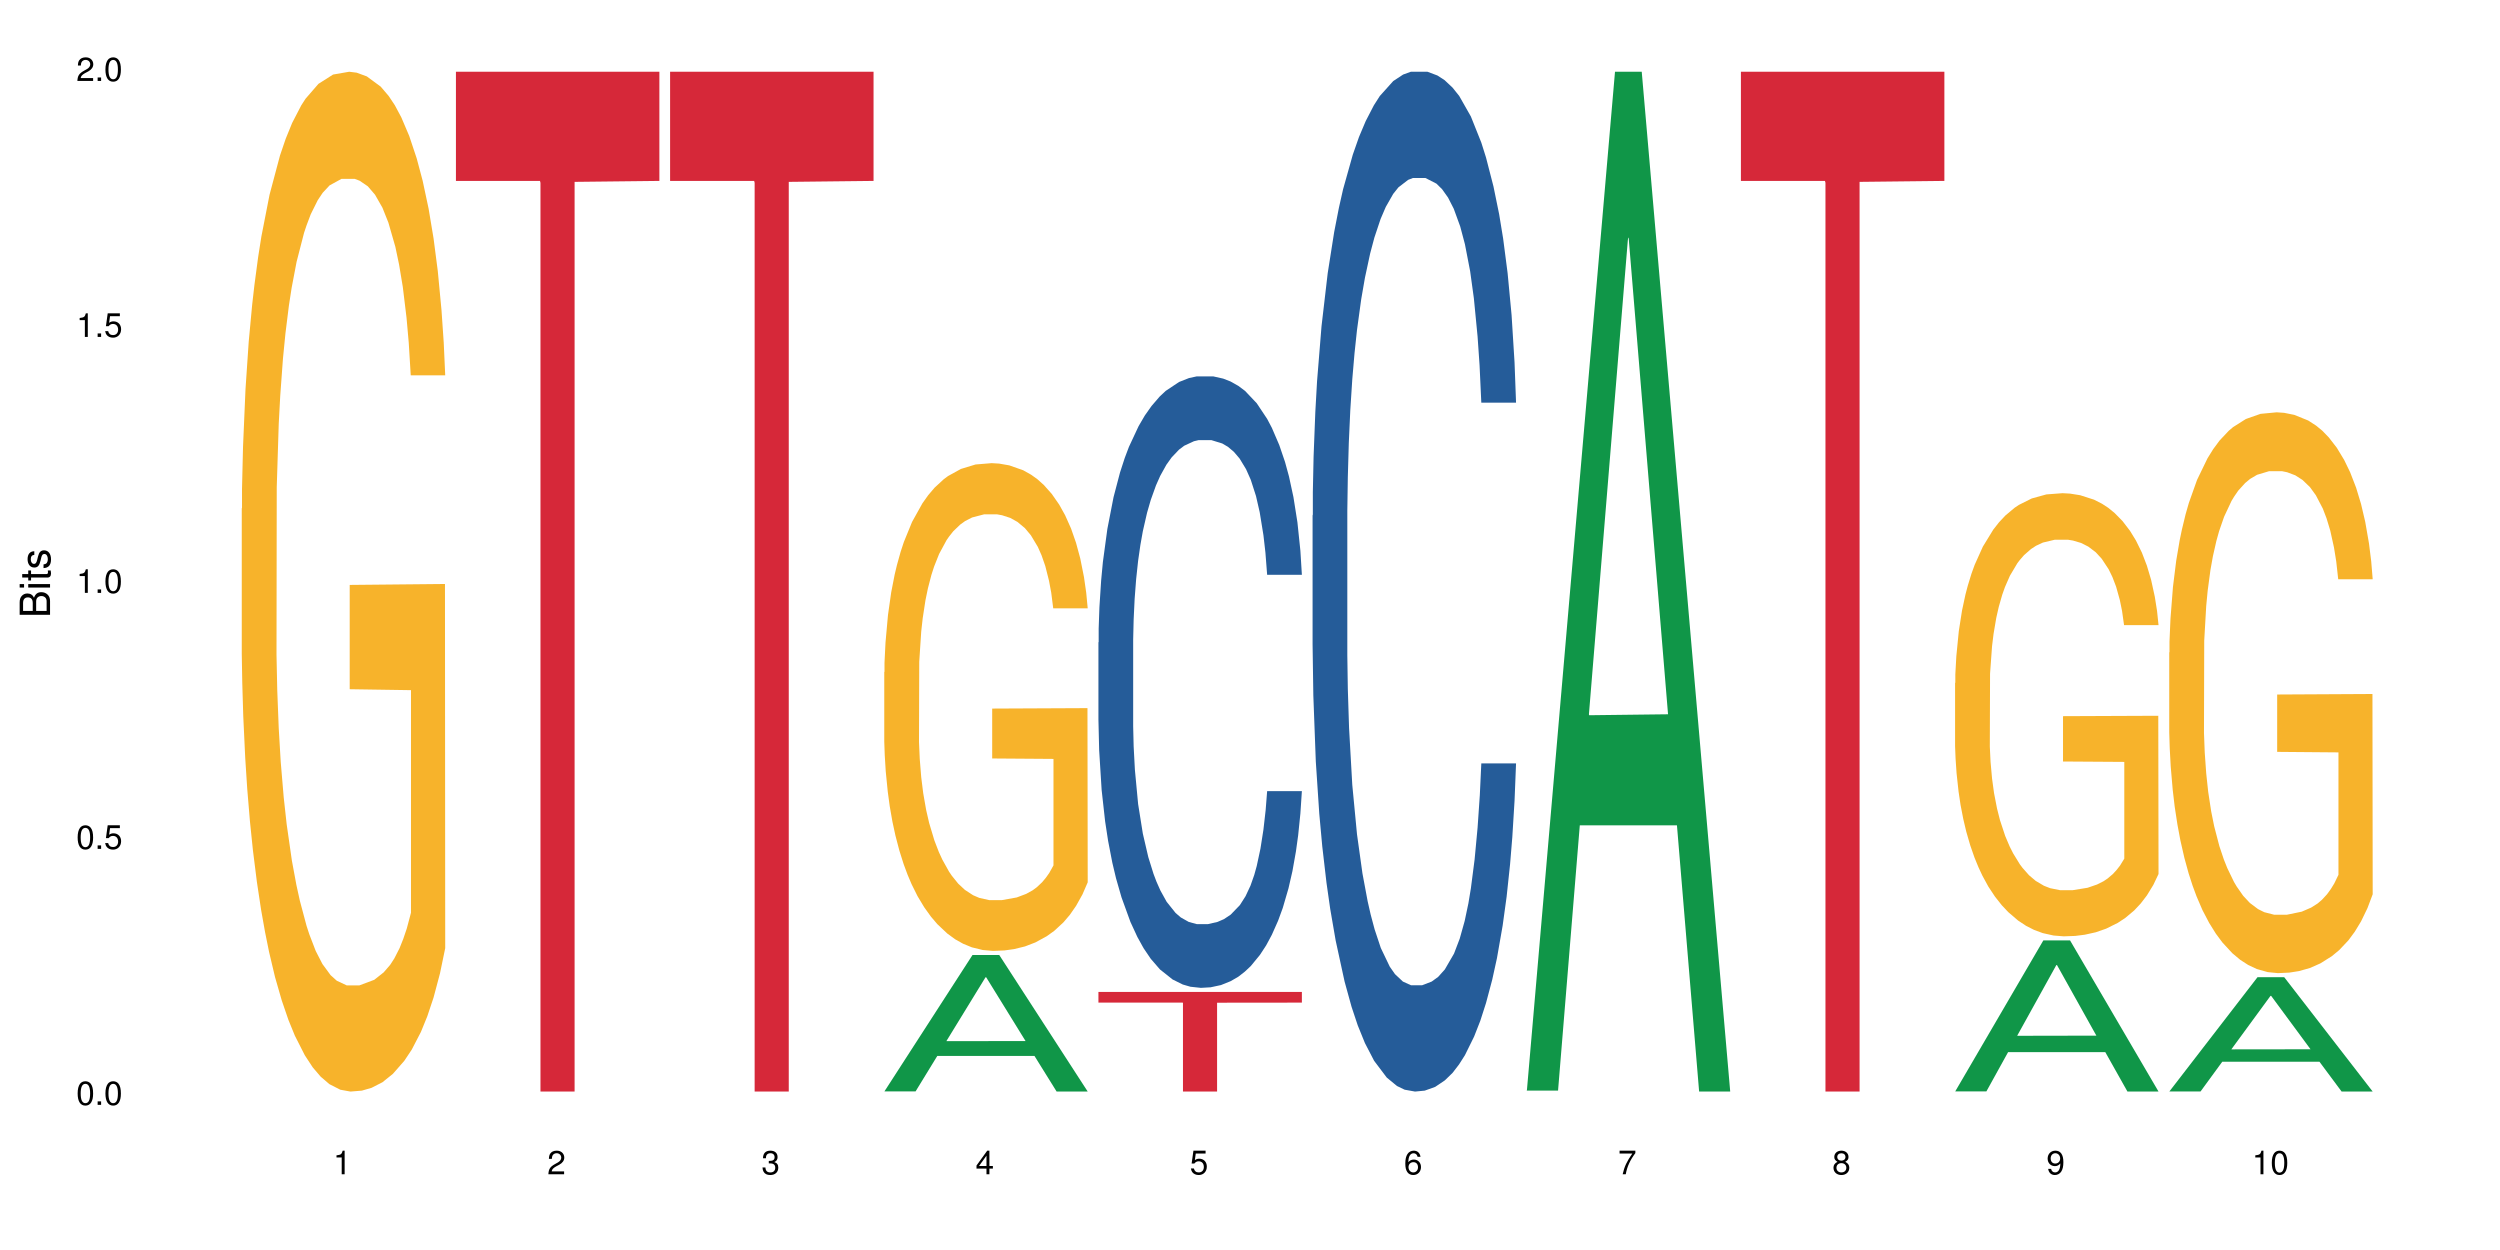 <?xml version="1.0" encoding="UTF-8"?>
<svg xmlns="http://www.w3.org/2000/svg" xmlns:xlink="http://www.w3.org/1999/xlink" width="720pt" height="360pt" viewBox="0 0 720 360" version="1.1">
<defs>
<g>
<symbol overflow="visible" id="glyph0-0">
<path style="stroke:none;" d=""/>
</symbol>
<symbol overflow="visible" id="glyph0-1">
<path style="stroke:none;" d="M 2.641 -6.797 C 2 -6.797 1.422 -6.531 1.078 -6.047 C 0.641 -5.453 0.406 -4.547 0.406 -3.297 C 0.406 -1 1.188 0.219 2.641 0.219 C 4.078 0.219 4.859 -1 4.859 -3.234 C 4.859 -4.562 4.656 -5.438 4.203 -6.047 C 3.844 -6.531 3.281 -6.797 2.641 -6.797 Z M 2.641 -6.047 C 3.547 -6.047 4 -5.125 4 -3.312 C 4 -1.375 3.562 -0.484 2.625 -0.484 C 1.734 -0.484 1.281 -1.422 1.281 -3.281 C 1.281 -5.141 1.734 -6.047 2.641 -6.047 Z M 2.641 -6.047 "/>
</symbol>
<symbol overflow="visible" id="glyph0-2">
<path style="stroke:none;" d="M 1.828 -1 L 0.828 -1 L 0.828 0 L 1.828 0 Z M 1.828 -1 "/>
</symbol>
<symbol overflow="visible" id="glyph0-3">
<path style="stroke:none;" d="M 4.562 -6.797 L 1.062 -6.797 L 0.547 -3.094 L 1.328 -3.094 C 1.719 -3.562 2.047 -3.734 2.578 -3.734 C 3.484 -3.734 4.062 -3.109 4.062 -2.094 C 4.062 -1.125 3.484 -0.531 2.578 -0.531 C 1.828 -0.531 1.375 -0.906 1.188 -1.672 L 0.328 -1.672 C 0.453 -1.109 0.547 -0.844 0.75 -0.594 C 1.125 -0.078 1.828 0.219 2.594 0.219 C 3.969 0.219 4.922 -0.781 4.922 -2.219 C 4.922 -3.562 4.031 -4.484 2.719 -4.484 C 2.25 -4.484 1.859 -4.359 1.469 -4.062 L 1.734 -5.969 L 4.562 -5.969 Z M 4.562 -6.797 "/>
</symbol>
<symbol overflow="visible" id="glyph0-4">
<path style="stroke:none;" d="M 2.484 -4.844 L 2.484 0 L 3.328 0 L 3.328 -6.797 L 2.766 -6.797 C 2.469 -5.75 2.281 -5.609 0.984 -5.453 L 0.984 -4.844 Z M 2.484 -4.844 "/>
</symbol>
<symbol overflow="visible" id="glyph0-5">
<path style="stroke:none;" d="M 4.859 -0.828 L 1.281 -0.828 C 1.359 -1.391 1.672 -1.75 2.5 -2.234 L 3.469 -2.75 C 4.406 -3.266 4.906 -3.969 4.906 -4.812 C 4.906 -5.375 4.672 -5.906 4.266 -6.266 C 3.859 -6.625 3.375 -6.797 2.719 -6.797 C 1.859 -6.797 1.219 -6.5 0.844 -5.922 C 0.609 -5.562 0.5 -5.125 0.484 -4.438 L 1.328 -4.438 C 1.359 -4.906 1.406 -5.188 1.531 -5.406 C 1.75 -5.812 2.188 -6.062 2.703 -6.062 C 3.469 -6.062 4.031 -5.516 4.031 -4.781 C 4.031 -4.25 3.719 -3.797 3.125 -3.438 L 2.234 -2.938 C 0.812 -2.141 0.406 -1.5 0.328 0 L 4.859 0 Z M 4.859 -0.828 "/>
</symbol>
<symbol overflow="visible" id="glyph0-6">
<path style="stroke:none;" d="M 2.125 -3.125 L 2.578 -3.125 C 3.516 -3.125 3.984 -2.703 3.984 -1.891 C 3.984 -1.031 3.469 -0.531 2.578 -0.531 C 1.656 -0.531 1.203 -0.984 1.156 -1.969 L 0.312 -1.969 C 0.344 -1.422 0.438 -1.078 0.609 -0.766 C 0.953 -0.109 1.625 0.219 2.547 0.219 C 3.953 0.219 4.859 -0.609 4.859 -1.906 C 4.859 -2.766 4.516 -3.25 3.703 -3.516 C 4.344 -3.766 4.656 -4.25 4.656 -4.938 C 4.656 -6.109 3.875 -6.797 2.578 -6.797 C 1.203 -6.797 0.484 -6.047 0.453 -4.609 L 1.297 -4.609 C 1.312 -5.016 1.344 -5.25 1.453 -5.453 C 1.641 -5.828 2.062 -6.062 2.594 -6.062 C 3.344 -6.062 3.797 -5.625 3.797 -4.906 C 3.797 -4.422 3.609 -4.141 3.25 -3.984 C 3.016 -3.891 2.719 -3.844 2.125 -3.844 Z M 2.125 -3.125 "/>
</symbol>
<symbol overflow="visible" id="glyph0-7">
<path style="stroke:none;" d="M 3.141 -1.625 L 3.141 0 L 3.984 0 L 3.984 -1.625 L 4.984 -1.625 L 4.984 -2.391 L 3.984 -2.391 L 3.984 -6.797 L 3.359 -6.797 L 0.266 -2.516 L 0.266 -1.625 Z M 3.141 -2.391 L 1 -2.391 L 3.141 -5.359 Z M 3.141 -2.391 "/>
</symbol>
<symbol overflow="visible" id="glyph0-8">
<path style="stroke:none;" d="M 4.781 -5.031 C 4.609 -6.141 3.891 -6.797 2.844 -6.797 C 2.094 -6.797 1.422 -6.438 1.031 -5.828 C 0.609 -5.172 0.406 -4.344 0.406 -3.094 C 0.406 -1.953 0.578 -1.234 0.984 -0.625 C 1.359 -0.078 1.953 0.219 2.703 0.219 C 3.984 0.219 4.922 -0.734 4.922 -2.078 C 4.922 -3.344 4.062 -4.234 2.844 -4.234 C 2.172 -4.234 1.641 -3.969 1.281 -3.469 C 1.281 -5.125 1.828 -6.047 2.797 -6.047 C 3.391 -6.047 3.797 -5.672 3.938 -5.031 Z M 2.734 -3.484 C 3.547 -3.484 4.062 -2.922 4.062 -2 C 4.062 -1.156 3.484 -0.531 2.703 -0.531 C 1.922 -0.531 1.328 -1.188 1.328 -2.047 C 1.328 -2.891 1.906 -3.484 2.734 -3.484 Z M 2.734 -3.484 "/>
</symbol>
<symbol overflow="visible" id="glyph0-9">
<path style="stroke:none;" d="M 4.984 -6.797 L 0.438 -6.797 L 0.438 -5.969 L 4.109 -5.969 C 2.5 -3.656 1.828 -2.234 1.328 0 L 2.219 0 C 2.594 -2.172 3.453 -4.047 4.984 -6.094 Z M 4.984 -6.797 "/>
</symbol>
<symbol overflow="visible" id="glyph0-10">
<path style="stroke:none;" d="M 3.75 -3.578 C 4.453 -4 4.688 -4.344 4.688 -4.984 C 4.688 -6.047 3.844 -6.797 2.641 -6.797 C 1.438 -6.797 0.594 -6.047 0.594 -4.984 C 0.594 -4.359 0.828 -4.016 1.516 -3.578 C 0.734 -3.203 0.359 -2.641 0.359 -1.891 C 0.359 -0.641 1.297 0.219 2.641 0.219 C 3.984 0.219 4.922 -0.641 4.922 -1.875 C 4.922 -2.641 4.531 -3.203 3.75 -3.578 Z M 2.641 -6.047 C 3.359 -6.047 3.812 -5.625 3.812 -4.969 C 3.812 -4.344 3.344 -3.922 2.641 -3.922 C 1.922 -3.922 1.453 -4.344 1.453 -4.984 C 1.453 -5.625 1.922 -6.047 2.641 -6.047 Z M 2.641 -3.203 C 3.484 -3.203 4.062 -2.672 4.062 -1.875 C 4.062 -1.062 3.484 -0.531 2.625 -0.531 C 1.797 -0.531 1.219 -1.078 1.219 -1.875 C 1.219 -2.672 1.797 -3.203 2.641 -3.203 Z M 2.641 -3.203 "/>
</symbol>
<symbol overflow="visible" id="glyph0-11">
<path style="stroke:none;" d="M 0.516 -1.547 C 0.672 -0.438 1.406 0.219 2.438 0.219 C 3.188 0.219 3.859 -0.141 4.266 -0.75 C 4.688 -1.406 4.891 -2.25 4.891 -3.484 C 4.891 -4.625 4.703 -5.359 4.312 -5.953 C 3.938 -6.5 3.344 -6.797 2.594 -6.797 C 1.297 -6.797 0.359 -5.844 0.359 -4.516 C 0.359 -3.25 1.234 -2.344 2.453 -2.344 C 3.094 -2.344 3.562 -2.578 4.016 -3.109 C 4 -1.453 3.469 -0.531 2.5 -0.531 C 1.906 -0.531 1.484 -0.906 1.359 -1.547 Z M 2.578 -6.062 C 3.375 -6.062 3.969 -5.406 3.969 -4.531 C 3.969 -3.688 3.375 -3.094 2.547 -3.094 C 1.734 -3.094 1.234 -3.672 1.234 -4.578 C 1.234 -5.438 1.797 -6.062 2.578 -6.062 Z M 2.578 -6.062 "/>
</symbol>
<symbol overflow="visible" id="glyph1-0">
<path style="stroke:none;" d=""/>
</symbol>
<symbol overflow="visible" id="glyph1-1">
<path style="stroke:none;" d="M 0 -0.953 L 0 -4.891 C 0 -5.719 -0.234 -6.344 -0.734 -6.797 C -1.188 -7.234 -1.812 -7.469 -2.5 -7.469 C -3.547 -7.469 -4.188 -7 -4.625 -5.875 C -4.984 -6.672 -5.641 -7.094 -6.531 -7.094 C -7.156 -7.094 -7.734 -6.859 -8.141 -6.391 C -8.562 -5.938 -8.75 -5.344 -8.75 -4.5 L -8.75 -0.953 Z M -4.984 -2.062 L -7.766 -2.062 L -7.766 -4.219 C -7.766 -4.844 -7.688 -5.203 -7.453 -5.5 C -7.219 -5.812 -6.859 -5.969 -6.375 -5.969 C -5.906 -5.969 -5.531 -5.812 -5.297 -5.5 C -5.062 -5.203 -4.984 -4.844 -4.984 -4.219 Z M -0.984 -2.062 L -4 -2.062 L -4 -4.781 C -4 -5.328 -3.859 -5.688 -3.578 -5.953 C -3.297 -6.219 -2.922 -6.359 -2.484 -6.359 C -2.062 -6.359 -1.688 -6.219 -1.406 -5.953 C -1.109 -5.688 -0.984 -5.328 -0.984 -4.781 Z M -0.984 -2.062 "/>
</symbol>
<symbol overflow="visible" id="glyph1-2">
<path style="stroke:none;" d="M -6.281 -1.797 L -6.281 -0.797 L 0 -0.797 L 0 -1.797 Z M -8.75 -1.797 L -8.75 -0.797 L -7.484 -0.797 L -7.484 -1.797 Z M -8.75 -1.797 "/>
</symbol>
<symbol overflow="visible" id="glyph1-3">
<path style="stroke:none;" d="M -6.281 -3.047 L -6.281 -2.016 L -8.016 -2.016 L -8.016 -1.016 L -6.281 -1.016 L -6.281 -0.172 L -5.469 -0.172 L -5.469 -1.016 L -0.719 -1.016 C -0.078 -1.016 0.281 -1.453 0.281 -2.234 C 0.281 -2.469 0.25 -2.719 0.188 -3.047 L -0.641 -3.047 C -0.609 -2.922 -0.594 -2.766 -0.594 -2.562 C -0.594 -2.141 -0.719 -2.016 -1.156 -2.016 L -5.469 -2.016 L -5.469 -3.047 Z M -6.281 -3.047 "/>
</symbol>
<symbol overflow="visible" id="glyph1-4">
<path style="stroke:none;" d="M -4.531 -5.25 C -5.766 -5.25 -6.469 -4.422 -6.469 -2.969 C -6.469 -1.516 -5.719 -0.562 -4.547 -0.562 C -3.562 -0.562 -3.094 -1.062 -2.734 -2.562 L -2.516 -3.484 C -2.344 -4.188 -2.094 -4.469 -1.625 -4.469 C -1.047 -4.469 -0.641 -3.875 -0.641 -3 C -0.641 -2.453 -0.797 -2 -1.062 -1.75 C -1.25 -1.594 -1.422 -1.531 -1.875 -1.469 L -1.875 -0.406 C -0.422 -0.453 0.281 -1.266 0.281 -2.922 C 0.281 -4.5 -0.5 -5.516 -1.719 -5.516 C -2.656 -5.516 -3.172 -4.984 -3.469 -3.734 L -3.703 -2.766 C -3.891 -1.953 -4.156 -1.609 -4.594 -1.609 C -5.172 -1.609 -5.547 -2.125 -5.547 -2.938 C -5.547 -3.75 -5.203 -4.172 -4.531 -4.203 Z M -4.531 -5.25 "/>
</symbol>
</g>
</defs>
<g id="surface38145">
<rect x="0" y="0" width="720" height="360" style="fill:rgb(100%,100%,100%);fill-opacity:1;stroke:none;"/>
<path style=" stroke:none;fill-rule:nonzero;fill:rgb(96.863%,70.196%,16.863%);fill-opacity:1;" d="M 69.629 146.461 L 69.699 146.191 L 69.699 140.828 L 69.988 128.758 L 70.703 112.129 L 71.629 98.449 L 72.629 87.719 L 73.273 82.086 L 74.344 74.039 L 75.273 68.141 L 77.633 56.07 L 80.633 44.805 L 82.277 39.977 L 84.137 35.414 L 86.777 30.32 L 87.992 28.441 L 91.711 24.148 L 95.926 21.469 L 100.57 20.664 L 102.715 20.93 L 105.645 22.004 L 109.645 24.953 L 111.934 27.637 L 113.719 30.32 L 115.578 33.805 L 117.863 39.172 L 120.008 45.609 L 121.723 52.047 L 123.438 60.094 L 124.867 68.676 L 126.082 78.062 L 127.152 89.328 L 127.797 98.715 L 128.223 108.105 L 118.293 108.105 L 117.719 98.715 L 117.078 91.477 L 116.004 82.625 L 114.934 76.188 L 113.863 71.09 L 111.859 64.117 L 110.145 59.824 L 108.004 56.07 L 105.93 53.656 L 103.57 52.047 L 102.141 51.508 L 98.355 51.508 L 94.926 53.387 L 92.926 55.531 L 91.496 57.68 L 89.496 61.703 L 88.281 64.922 L 87.566 67.066 L 85.422 75.383 L 83.992 82.891 L 83.207 87.988 L 82.207 96.035 L 81.492 103.277 L 80.707 114.004 L 80.277 122.051 L 79.703 140.293 L 79.633 188.574 L 79.848 198.766 L 80.277 209.762 L 80.848 219.418 L 81.707 229.609 L 82.562 237.391 L 84.062 247.852 L 85.352 254.824 L 86.352 259.383 L 88.281 266.625 L 89.066 269.039 L 90.922 273.867 L 92.852 277.625 L 95.211 280.844 L 96.996 282.453 L 99.855 283.793 L 103.5 283.793 L 107.789 282.184 L 110.504 280.039 L 112.359 277.891 L 113.574 276.016 L 115.078 273.062 L 116.148 270.383 L 117.148 267.43 L 118.363 262.871 L 118.363 198.766 L 100.715 198.496 L 100.715 168.457 L 128.152 168.188 L 128.223 273.062 L 126.723 280.305 L 124.867 287.281 L 123.078 292.645 L 121.223 297.203 L 118.578 302.301 L 116.434 305.52 L 113.148 309.273 L 110.145 311.688 L 107 313.297 L 104.215 314.102 L 100.93 314.371 L 97.996 313.836 L 94.855 312.227 L 92.352 310.078 L 90.066 307.398 L 87.781 303.91 L 84.922 298.277 L 83.062 293.719 L 81.133 288.086 L 79.203 281.379 L 77.488 274.137 L 76.348 268.504 L 75.203 262.066 L 73.988 254.02 L 72.844 244.898 L 71.988 236.586 L 71.203 227.195 L 70.629 218.344 L 70.059 206.277 L 69.773 196.621 L 69.629 188.305 Z M 69.629 146.461 "/>
<path style=" stroke:none;fill-rule:nonzero;fill:rgb(83.922%,15.686%,22.353%);fill-opacity:1;" d="M 131.309 20.664 L 189.902 20.664 L 189.902 52.102 L 165.484 52.379 L 165.484 314.371 L 155.656 314.371 L 155.656 52.652 L 155.516 52.102 L 131.309 52.102 Z M 131.309 20.664 "/>
<path style=" stroke:none;fill-rule:nonzero;fill:rgb(83.922%,15.686%,22.353%);fill-opacity:1;" d="M 192.988 20.664 L 251.582 20.664 L 251.582 52.102 L 227.164 52.379 L 227.164 314.371 L 217.336 314.371 L 217.336 52.652 L 217.195 52.102 L 192.988 52.102 Z M 192.988 20.664 "/>
<path style=" stroke:none;fill-rule:nonzero;fill:rgb(6.275%,58.824%,28.235%);fill-opacity:1;" d="M 254.668 314.332 L 254.73 314.297 L 280.082 275.039 L 287.781 275.039 L 313.262 314.371 L 304.309 314.371 L 297.926 304.105 L 269.941 304.105 L 263.68 314.332 L 254.668 314.332 L 272.633 299.855 L 295.359 299.82 L 284.027 281.465 L 283.902 281.426 L 283.777 281.539 L 272.57 299.82 L 272.633 299.855 Z M 254.668 314.332 "/>
<path style=" stroke:none;fill-rule:nonzero;fill:rgb(96.863%,70.196%,16.863%);fill-opacity:1;" d="M 254.668 193.551 L 254.738 193.422 L 254.738 190.859 L 255.023 185.086 L 255.738 177.133 L 256.668 170.59 L 257.668 165.457 L 258.312 162.762 L 259.383 158.914 L 260.312 156.094 L 262.672 150.32 L 265.672 144.93 L 267.316 142.621 L 269.172 140.441 L 271.816 138.004 L 273.031 137.105 L 276.746 135.055 L 280.965 133.77 L 285.609 133.387 L 287.75 133.516 L 290.68 134.027 L 294.684 135.438 L 296.969 136.723 L 298.758 138.004 L 300.613 139.672 L 302.902 142.238 L 305.043 145.316 L 306.758 148.395 L 308.473 152.242 L 309.902 156.348 L 311.117 160.84 L 312.191 166.227 L 312.832 170.715 L 313.262 175.207 L 303.328 175.207 L 302.758 170.715 L 302.113 167.254 L 301.043 163.02 L 299.973 159.941 L 298.898 157.504 L 296.898 154.168 L 295.184 152.113 L 293.039 150.32 L 290.969 149.164 L 288.609 148.395 L 287.18 148.137 L 283.395 148.137 L 279.961 149.035 L 277.961 150.062 L 276.531 151.09 L 274.531 153.012 L 273.316 154.551 L 272.602 155.578 L 270.457 159.555 L 269.031 163.148 L 268.242 165.586 L 267.242 169.434 L 266.527 172.898 L 265.742 178.027 L 265.312 181.879 L 264.742 190.602 L 264.672 213.691 L 264.887 218.566 L 265.312 223.828 L 265.887 228.445 L 266.742 233.32 L 267.602 237.039 L 269.102 242.043 L 270.387 245.379 L 271.387 247.559 L 273.316 251.023 L 274.102 252.18 L 275.961 254.488 L 277.891 256.285 L 280.25 257.824 L 282.035 258.594 L 284.895 259.234 L 288.539 259.234 L 292.824 258.465 L 295.539 257.438 L 297.398 256.41 L 298.613 255.512 L 300.113 254.102 L 301.188 252.82 L 302.188 251.41 L 303.402 249.227 L 303.402 218.566 L 285.75 218.438 L 285.75 204.07 L 313.191 203.941 L 313.262 254.102 L 311.762 257.566 L 309.902 260.902 L 308.117 263.469 L 306.258 265.648 L 303.617 268.086 L 301.473 269.625 L 298.184 271.422 L 295.184 272.574 L 292.039 273.344 L 289.254 273.73 L 285.965 273.859 L 283.035 273.602 L 279.891 272.832 L 277.391 271.805 L 275.105 270.523 L 272.816 268.855 L 269.957 266.16 L 268.102 263.98 L 266.172 261.285 L 264.242 258.078 L 262.527 254.617 L 261.383 251.922 L 260.242 248.844 L 259.027 244.996 L 257.883 240.633 L 257.023 236.656 L 256.238 232.164 L 255.668 227.934 L 255.094 222.16 L 254.809 217.543 L 254.668 213.562 Z M 254.668 193.551 "/>
<path style=" stroke:none;fill-rule:nonzero;fill:rgb(14.51%,36.078%,60%);fill-opacity:1;" d="M 316.348 185.023 L 316.418 184.863 L 316.418 181 L 316.633 174.883 L 317.133 167.156 L 317.633 161.844 L 318.918 152.348 L 320.703 143.172 L 322.562 136.09 L 323.922 131.902 L 325.137 128.684 L 327.922 122.727 L 329.707 119.668 L 331.637 116.934 L 333.996 114.195 L 335.711 112.586 L 339.57 110.012 L 342.43 108.883 L 344.645 108.402 L 349.43 108.402 L 352.289 109.043 L 354.363 109.852 L 356.648 111.137 L 358.578 112.586 L 361.938 116.129 L 364.938 120.637 L 366.293 123.211 L 368.438 128.199 L 370.082 133.031 L 371.227 137.215 L 372.512 143.172 L 373.656 150.414 L 374.512 158.625 L 374.941 165.547 L 364.938 165.547 L 364.438 159.109 L 363.867 154.117 L 362.793 147.516 L 361.723 142.848 L 360.223 138.18 L 358.863 135.121 L 357.004 132.062 L 355.363 130.133 L 353.648 128.684 L 352.004 127.719 L 348.859 126.75 L 345.215 126.75 L 343.855 127.074 L 341.07 128.363 L 339.57 129.488 L 337.426 131.742 L 335.926 133.836 L 334.141 137.055 L 332.926 139.789 L 331.422 143.977 L 330.352 147.68 L 329.137 152.992 L 328.422 157.016 L 327.777 161.523 L 327.207 166.836 L 326.777 172.469 L 326.492 178.426 L 326.352 184.219 L 326.352 209.172 L 326.492 214.965 L 326.852 221.727 L 327.777 231.547 L 329.137 240.078 L 330.707 246.836 L 332.211 251.668 L 333.066 253.922 L 334.211 256.496 L 335.996 259.715 L 338.57 262.934 L 340.07 264.223 L 342.355 265.512 L 344.715 266.156 L 347.859 266.156 L 350.645 265.512 L 352.504 264.707 L 354.434 263.418 L 357.078 260.68 L 358.719 258.105 L 360.148 255.047 L 361.223 251.988 L 361.938 249.414 L 363.008 244.422 L 363.867 238.949 L 364.508 233.316 L 364.938 227.844 L 374.941 227.844 L 374.512 234.281 L 373.871 240.559 L 373.227 245.227 L 372.227 250.863 L 371.082 255.852 L 369.438 261.488 L 368.082 265.188 L 366.293 269.215 L 364.652 272.273 L 362.863 275.008 L 360.223 278.227 L 358.508 279.836 L 356.648 281.285 L 354.434 282.574 L 351.645 283.699 L 348.645 284.344 L 345.859 284.504 L 342.855 284.184 L 340.641 283.539 L 337.711 282.09 L 334.066 279.195 L 331.422 276.137 L 329.352 273.078 L 327.566 269.855 L 325.562 265.512 L 322.992 258.43 L 321.418 252.953 L 320.348 248.449 L 319.133 242.168 L 318.273 236.535 L 317.273 227.52 L 316.559 216.094 L 316.348 207.238 Z M 316.348 185.023 "/>
<path style=" stroke:none;fill-rule:nonzero;fill:rgb(83.922%,15.686%,22.353%);fill-opacity:1;" d="M 316.348 285.684 L 374.941 285.684 L 374.941 288.754 L 350.52 288.781 L 350.52 314.371 L 340.695 314.371 L 340.695 288.809 L 340.555 288.754 L 316.348 288.754 Z M 316.348 285.684 "/>
<path style=" stroke:none;fill-rule:nonzero;fill:rgb(14.51%,36.078%,60%);fill-opacity:1;" d="M 378.023 148.457 L 378.098 148.188 L 378.098 141.742 L 378.312 131.543 L 378.812 118.656 L 379.312 109.797 L 380.598 93.957 L 382.383 78.652 L 384.242 66.84 L 385.602 59.859 L 386.812 54.492 L 389.602 44.559 L 391.387 39.457 L 393.316 34.891 L 395.676 30.328 L 397.391 27.645 L 401.25 23.348 L 404.105 21.469 L 406.324 20.664 L 411.109 20.664 L 413.969 21.738 L 416.039 23.078 L 418.328 25.227 L 420.258 27.645 L 423.613 33.551 L 426.617 41.066 L 427.973 45.363 L 430.117 53.684 L 431.762 61.738 L 432.906 68.719 L 434.191 78.652 L 435.336 90.734 L 436.191 104.426 L 436.621 115.969 L 426.617 115.969 L 426.117 105.23 L 425.543 96.91 L 424.473 85.902 L 423.402 78.117 L 421.898 70.332 L 420.543 65.23 L 418.684 60.129 L 417.039 56.906 L 415.324 54.492 L 413.684 52.879 L 410.539 51.27 L 406.895 51.27 L 405.535 51.805 L 402.75 53.953 L 401.25 55.832 L 399.105 59.59 L 397.605 63.082 L 395.816 68.449 L 394.602 73.016 L 393.102 79.996 L 392.031 86.172 L 390.816 95.031 L 390.102 101.742 L 389.457 109.258 L 388.887 118.117 L 388.457 127.516 L 388.172 137.449 L 388.027 147.113 L 388.027 188.727 L 388.172 198.391 L 388.531 209.668 L 389.457 226.043 L 390.816 240.273 L 392.387 251.547 L 393.891 259.602 L 394.746 263.359 L 395.891 267.656 L 397.676 273.027 L 400.25 278.395 L 401.75 280.543 L 404.035 282.691 L 406.395 283.766 L 409.539 283.766 L 412.324 282.691 L 414.184 281.348 L 416.113 279.199 L 418.758 274.637 L 420.398 270.34 L 421.828 265.242 L 422.902 260.141 L 423.613 255.844 L 424.688 247.52 L 425.543 238.395 L 426.188 228.996 L 426.617 219.867 L 436.621 219.867 L 436.191 230.609 L 435.547 241.078 L 434.906 248.863 L 433.906 258.262 L 432.762 266.582 L 431.117 275.98 L 429.762 282.152 L 427.973 288.867 L 426.332 293.969 L 424.543 298.531 L 421.898 303.898 L 420.184 306.586 L 418.328 309 L 416.113 311.148 L 413.324 313.027 L 410.324 314.102 L 407.539 314.371 L 404.535 313.832 L 402.32 312.762 L 399.391 310.344 L 395.746 305.512 L 393.102 300.41 L 391.031 295.309 L 389.242 289.941 L 387.242 282.691 L 384.672 270.879 L 383.098 261.75 L 382.027 254.234 L 380.812 243.762 L 379.953 234.367 L 378.953 219.332 L 378.238 200.27 L 378.023 185.504 Z M 378.023 148.457 "/>
<path style=" stroke:none;fill-rule:nonzero;fill:rgb(6.275%,58.824%,28.235%);fill-opacity:1;" d="M 439.703 314.094 L 439.766 313.82 L 465.121 20.664 L 472.82 20.664 L 498.301 314.371 L 489.348 314.371 L 482.961 237.703 L 454.98 237.703 L 448.719 314.094 L 439.703 314.094 L 457.672 205.988 L 480.395 205.711 L 469.066 68.648 L 468.938 68.375 L 468.812 69.199 L 457.609 205.711 L 457.672 205.988 Z M 439.703 314.094 "/>
<path style=" stroke:none;fill-rule:nonzero;fill:rgb(83.922%,15.686%,22.353%);fill-opacity:1;" d="M 501.383 20.664 L 559.98 20.664 L 559.98 52.102 L 535.559 52.379 L 535.559 314.371 L 525.734 314.371 L 525.734 52.652 L 525.59 52.102 L 501.383 52.102 Z M 501.383 20.664 "/>
<path style=" stroke:none;fill-rule:nonzero;fill:rgb(6.275%,58.824%,28.235%);fill-opacity:1;" d="M 563.062 314.328 L 563.125 314.289 L 588.48 270.844 L 596.18 270.844 L 621.656 314.371 L 612.707 314.371 L 606.32 303.008 L 578.336 303.008 L 572.078 314.328 L 563.062 314.328 L 581.031 298.309 L 603.754 298.266 L 592.422 277.953 L 592.297 277.914 L 592.172 278.035 L 580.965 298.266 L 581.031 298.309 Z M 563.062 314.328 "/>
<path style=" stroke:none;fill-rule:nonzero;fill:rgb(96.863%,70.196%,16.863%);fill-opacity:1;" d="M 563.062 196.703 L 563.133 196.586 L 563.133 194.254 L 563.422 189.008 L 564.133 181.785 L 565.062 175.84 L 566.062 171.176 L 566.707 168.73 L 567.777 165.234 L 568.707 162.668 L 571.066 157.426 L 574.066 152.527 L 575.711 150.43 L 577.57 148.449 L 580.211 146.234 L 581.426 145.418 L 585.145 143.555 L 589.359 142.391 L 594.004 142.039 L 596.148 142.156 L 599.078 142.621 L 603.078 143.906 L 605.367 145.07 L 607.152 146.234 L 609.012 147.75 L 611.297 150.082 L 613.441 152.879 L 615.156 155.676 L 616.871 159.172 L 618.301 162.902 L 619.516 166.98 L 620.586 171.875 L 621.23 175.957 L 621.656 180.035 L 611.727 180.035 L 611.152 175.957 L 610.512 172.809 L 609.438 168.961 L 608.367 166.164 L 607.293 163.953 L 605.293 160.922 L 603.578 159.055 L 601.434 157.426 L 599.363 156.375 L 597.004 155.676 L 595.574 155.441 L 591.789 155.441 L 588.359 156.258 L 586.359 157.191 L 584.93 158.125 L 582.93 159.871 L 581.715 161.27 L 581 162.203 L 578.855 165.816 L 577.426 169.078 L 576.641 171.293 L 575.641 174.789 L 574.926 177.938 L 574.137 182.598 L 573.711 186.098 L 573.137 194.02 L 573.066 215 L 573.281 219.43 L 573.711 224.207 L 574.281 228.402 L 575.141 232.832 L 575.996 236.211 L 577.496 240.758 L 578.785 243.789 L 579.785 245.77 L 581.715 248.918 L 582.5 249.965 L 584.355 252.062 L 586.285 253.695 L 588.645 255.094 L 590.43 255.793 L 593.289 256.375 L 596.934 256.375 L 601.223 255.676 L 603.938 254.742 L 605.793 253.812 L 607.008 252.996 L 608.508 251.715 L 609.582 250.547 L 610.582 249.266 L 611.797 247.285 L 611.797 219.43 L 594.148 219.312 L 594.148 206.258 L 621.586 206.141 L 621.656 251.715 L 620.156 254.859 L 618.301 257.891 L 616.512 260.223 L 614.656 262.203 L 612.012 264.418 L 609.867 265.816 L 606.582 267.449 L 603.578 268.496 L 600.434 269.195 L 597.648 269.547 L 594.359 269.664 L 591.43 269.43 L 588.289 268.73 L 585.785 267.797 L 583.5 266.633 L 581.211 265.117 L 578.355 262.668 L 576.496 260.688 L 574.566 258.242 L 572.637 255.328 L 570.922 252.18 L 569.781 249.73 L 568.637 246.934 L 567.422 243.438 L 566.277 239.477 L 565.422 235.863 L 564.633 231.785 L 564.062 227.938 L 563.492 222.691 L 563.207 218.496 L 563.062 214.883 Z M 563.062 196.703 "/>
<path style=" stroke:none;fill-rule:nonzero;fill:rgb(6.275%,58.824%,28.235%);fill-opacity:1;" d="M 624.742 314.34 L 624.805 314.309 L 650.156 281.441 L 657.859 281.441 L 683.336 314.371 L 674.387 314.371 L 668 305.773 L 640.016 305.773 L 633.758 314.34 L 624.742 314.34 L 642.707 302.219 L 665.434 302.188 L 654.102 286.82 L 653.977 286.789 L 653.852 286.883 L 642.645 302.188 L 642.707 302.219 Z M 624.742 314.34 "/>
<path style=" stroke:none;fill-rule:nonzero;fill:rgb(96.863%,70.196%,16.863%);fill-opacity:1;" d="M 624.742 187.926 L 624.812 187.777 L 624.812 184.828 L 625.098 178.191 L 625.812 169.047 L 626.742 161.523 L 627.742 155.621 L 628.387 152.523 L 629.457 148.098 L 630.387 144.855 L 632.746 138.219 L 635.746 132.023 L 637.391 129.367 L 639.246 126.859 L 641.891 124.055 L 643.105 123.023 L 646.82 120.664 L 651.039 119.188 L 655.684 118.746 L 657.828 118.895 L 660.758 119.484 L 664.758 121.105 L 667.043 122.582 L 668.832 124.055 L 670.688 125.973 L 672.977 128.926 L 675.121 132.465 L 676.836 136.004 L 678.551 140.43 L 679.98 145.148 L 681.191 150.312 L 682.266 156.508 L 682.91 161.668 L 683.336 166.832 L 673.406 166.832 L 672.832 161.668 L 672.191 157.688 L 671.117 152.82 L 670.047 149.281 L 668.973 146.477 L 666.973 142.641 L 665.258 140.281 L 663.113 138.219 L 661.043 136.891 L 658.684 136.004 L 657.254 135.711 L 653.469 135.711 L 650.039 136.742 L 648.035 137.922 L 646.609 139.102 L 644.605 141.312 L 643.391 143.086 L 642.676 144.266 L 640.535 148.836 L 639.105 152.969 L 638.32 155.77 L 637.316 160.195 L 636.605 164.176 L 635.816 170.078 L 635.391 174.504 L 634.816 184.531 L 634.746 211.082 L 634.961 216.688 L 635.391 222.734 L 635.961 228.047 L 636.816 233.652 L 637.676 237.93 L 639.176 243.68 L 640.461 247.516 L 641.465 250.023 L 643.391 254.008 L 644.18 255.336 L 646.035 257.988 L 647.965 260.055 L 650.324 261.824 L 652.109 262.711 L 654.969 263.445 L 658.613 263.445 L 662.898 262.562 L 665.617 261.383 L 667.473 260.203 L 668.688 259.168 L 670.188 257.547 L 671.262 256.07 L 672.262 254.449 L 673.477 251.941 L 673.477 216.688 L 655.824 216.539 L 655.824 200.02 L 683.266 199.871 L 683.336 257.547 L 681.836 261.527 L 679.98 265.363 L 678.191 268.312 L 676.336 270.82 L 673.691 273.625 L 671.547 275.395 L 668.258 277.461 L 665.258 278.785 L 662.113 279.672 L 659.328 280.113 L 656.039 280.262 L 653.109 279.969 L 649.965 279.082 L 647.465 277.902 L 645.18 276.426 L 642.891 274.508 L 640.035 271.41 L 638.176 268.906 L 636.246 265.809 L 634.316 262.121 L 632.602 258.137 L 631.457 255.039 L 630.316 251.5 L 629.102 247.074 L 627.957 242.059 L 627.102 237.484 L 626.312 232.324 L 625.742 227.457 L 625.172 220.82 L 624.883 215.508 L 624.742 210.938 Z M 624.742 187.926 "/>
<g style="fill:rgb(0%,0%,0%);fill-opacity:1;">
  <use xlink:href="#glyph0-1" x="21.957" y="318.198"/>
  <use xlink:href="#glyph0-2" x="27.291" y="318.198"/>
  <use xlink:href="#glyph0-1" x="29.958" y="318.198"/>
</g>
<g style="fill:rgb(0%,0%,0%);fill-opacity:1;">
  <use xlink:href="#glyph0-1" x="21.957" y="244.476"/>
  <use xlink:href="#glyph0-2" x="27.291" y="244.476"/>
  <use xlink:href="#glyph0-3" x="29.958" y="244.476"/>
</g>
<g style="fill:rgb(0%,0%,0%);fill-opacity:1;">
  <use xlink:href="#glyph0-4" x="21.957" y="170.753"/>
  <use xlink:href="#glyph0-2" x="27.291" y="170.753"/>
  <use xlink:href="#glyph0-1" x="29.958" y="170.753"/>
</g>
<g style="fill:rgb(0%,0%,0%);fill-opacity:1;">
  <use xlink:href="#glyph0-4" x="21.957" y="97.034"/>
  <use xlink:href="#glyph0-2" x="27.291" y="97.034"/>
  <use xlink:href="#glyph0-3" x="29.958" y="97.034"/>
</g>
<g style="fill:rgb(0%,0%,0%);fill-opacity:1;">
  <use xlink:href="#glyph0-5" x="21.957" y="23.312"/>
  <use xlink:href="#glyph0-2" x="27.291" y="23.312"/>
  <use xlink:href="#glyph0-1" x="29.958" y="23.312"/>
</g>
<g style="fill:rgb(0%,0%,0%);fill-opacity:1;">
  <use xlink:href="#glyph0-4" x="95.926" y="338.19"/>
</g>
<g style="fill:rgb(0%,0%,0%);fill-opacity:1;">
  <use xlink:href="#glyph0-5" x="157.605" y="338.19"/>
</g>
<g style="fill:rgb(0%,0%,0%);fill-opacity:1;">
  <use xlink:href="#glyph0-6" x="219.285" y="338.19"/>
</g>
<g style="fill:rgb(0%,0%,0%);fill-opacity:1;">
  <use xlink:href="#glyph0-7" x="280.965" y="338.19"/>
</g>
<g style="fill:rgb(0%,0%,0%);fill-opacity:1;">
  <use xlink:href="#glyph0-3" x="342.645" y="338.19"/>
</g>
<g style="fill:rgb(0%,0%,0%);fill-opacity:1;">
  <use xlink:href="#glyph0-8" x="404.324" y="338.19"/>
</g>
<g style="fill:rgb(0%,0%,0%);fill-opacity:1;">
  <use xlink:href="#glyph0-9" x="466" y="338.19"/>
</g>
<g style="fill:rgb(0%,0%,0%);fill-opacity:1;">
  <use xlink:href="#glyph0-10" x="527.68" y="338.19"/>
</g>
<g style="fill:rgb(0%,0%,0%);fill-opacity:1;">
  <use xlink:href="#glyph0-11" x="589.359" y="338.19"/>
</g>
<g style="fill:rgb(0%,0%,0%);fill-opacity:1;">
  <use xlink:href="#glyph0-4" x="648.539" y="338.19"/>
  <use xlink:href="#glyph0-1" x="653.873" y="338.19"/>
</g>
<g style="fill:rgb(0%,0%,0%);fill-opacity:1;">
  <use xlink:href="#glyph1-1" x="14.412" y="178.016"/>
  <use xlink:href="#glyph1-2" x="14.412" y="170.012"/>
  <use xlink:href="#glyph1-3" x="14.412" y="167.348"/>
  <use xlink:href="#glyph1-4" x="14.412" y="164.012"/>
</g>
</g>
</svg>

